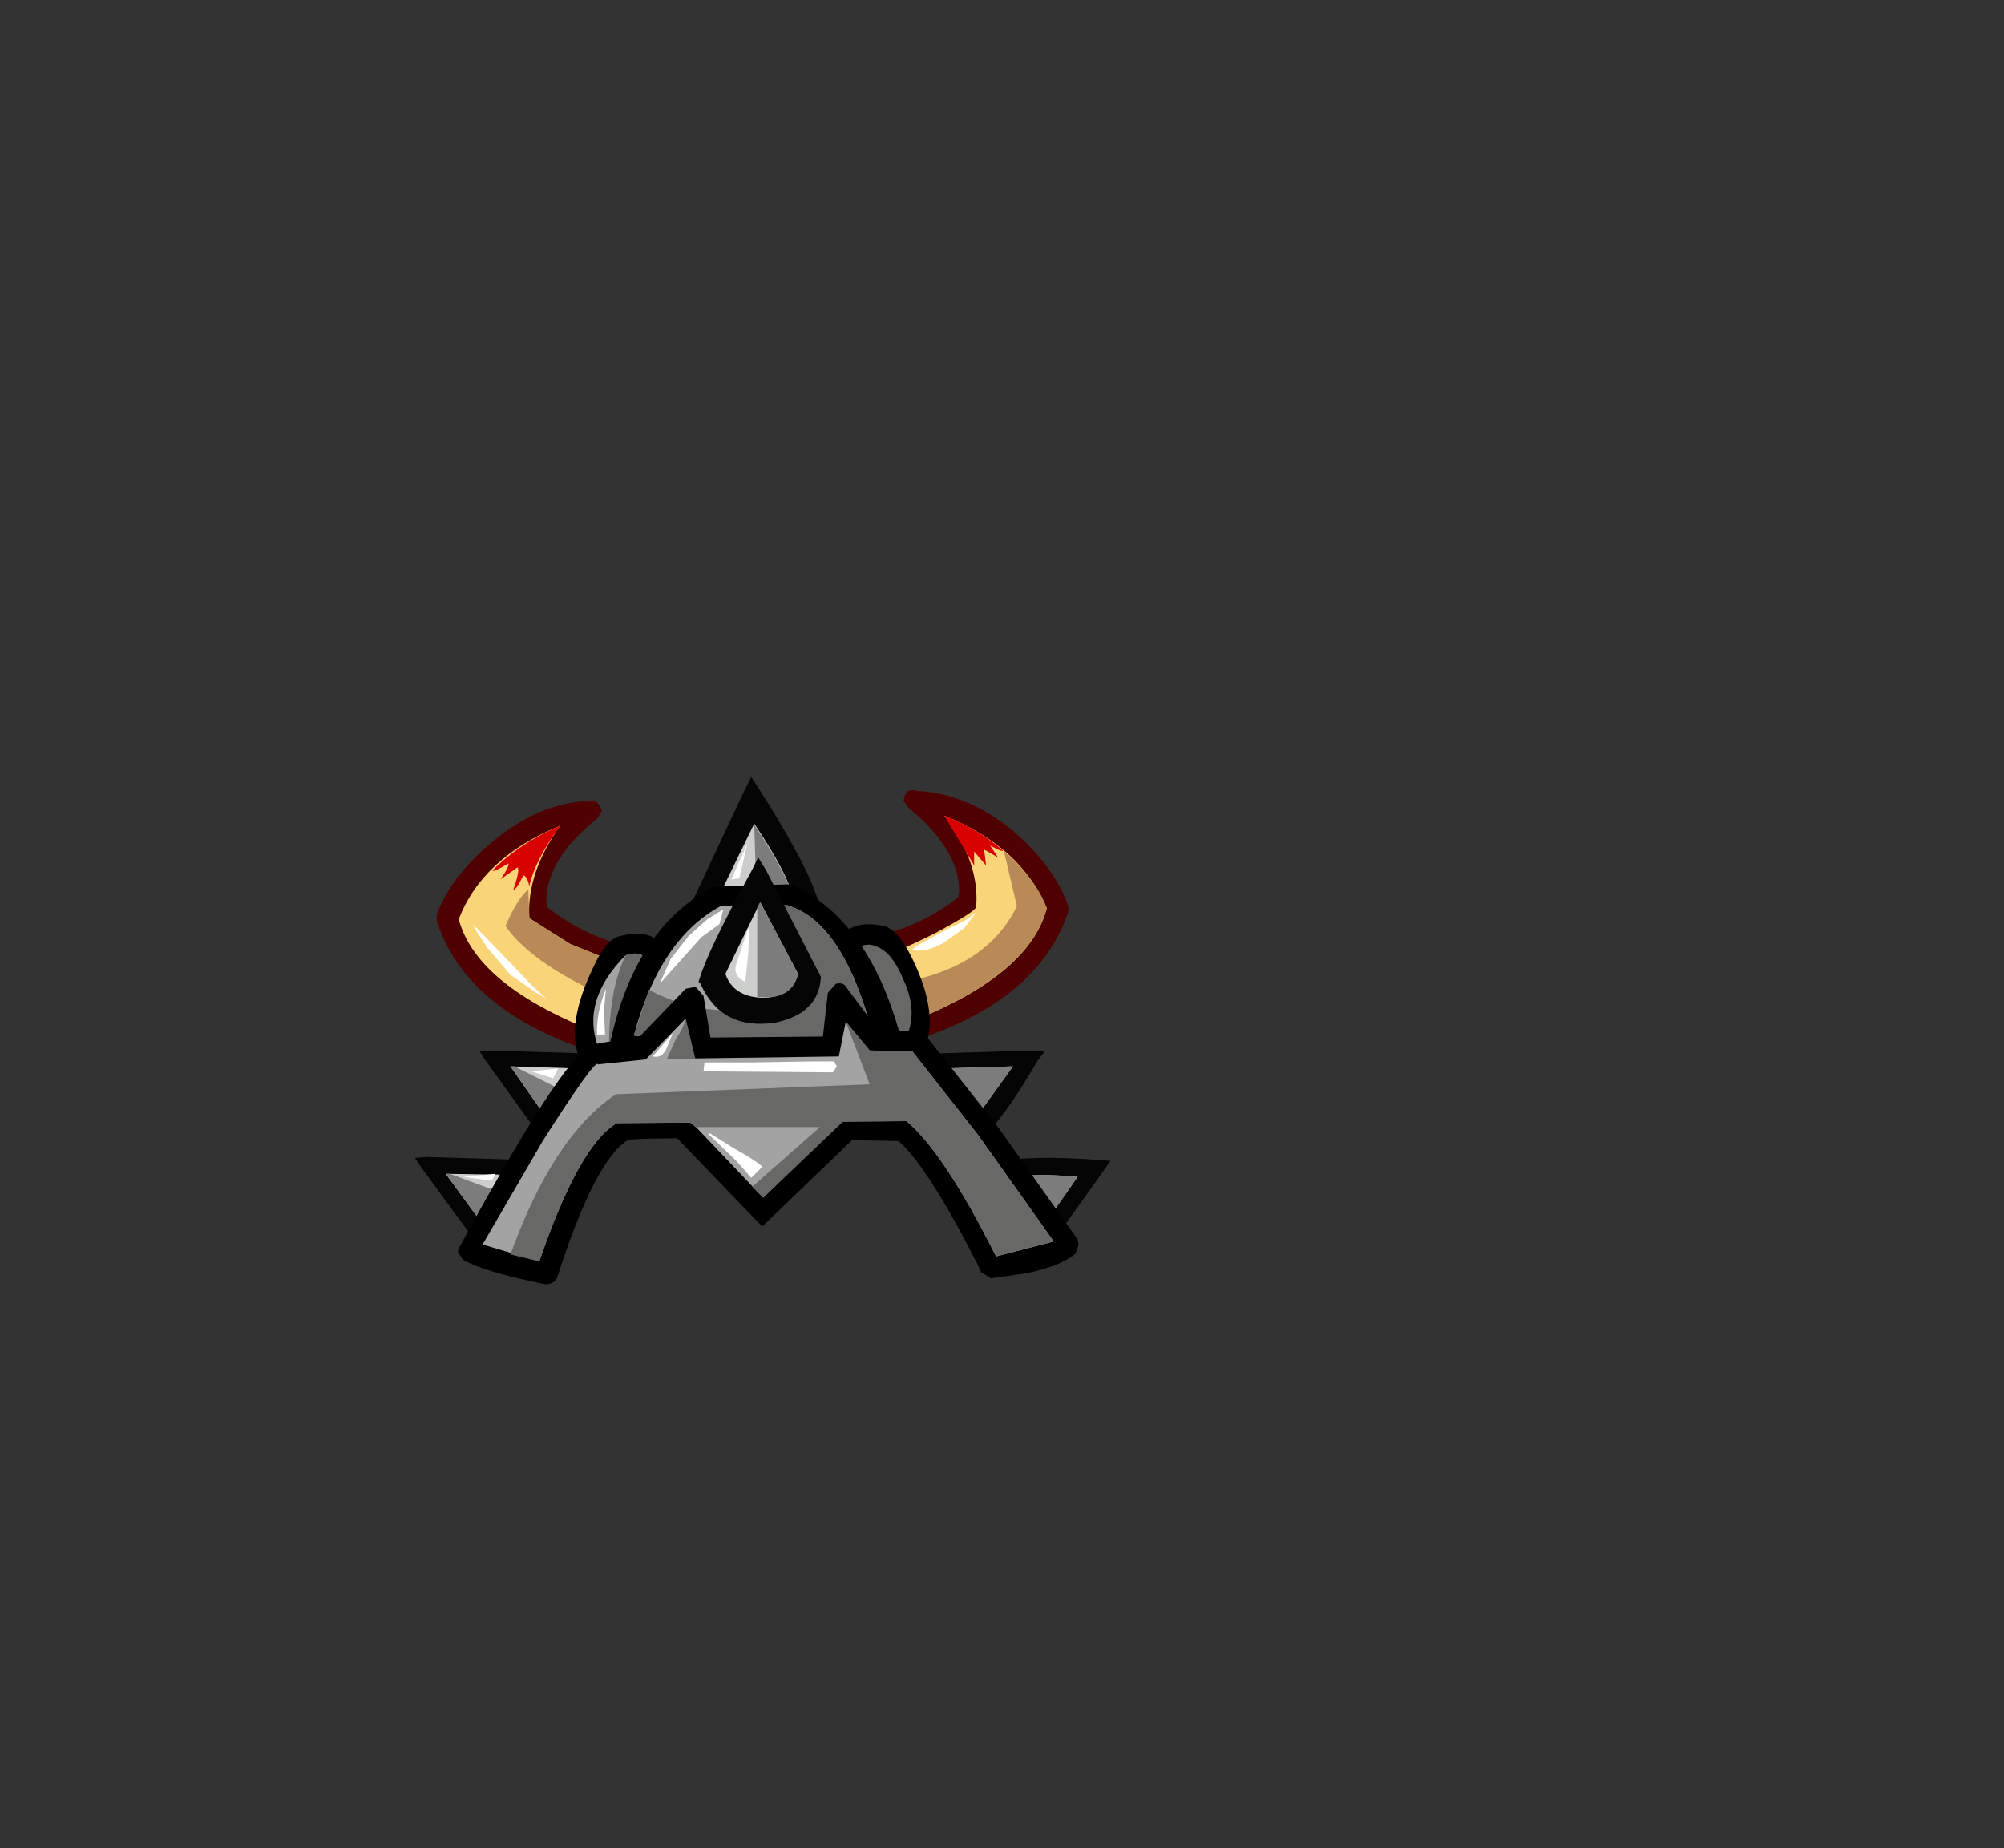 <svg xmlns:xlink="http://www.w3.org/1999/xlink" height="92.9" width="100.7" xmlns="http://www.w3.org/2000/svg"><rect width="100%" height="100%" fill="#333333" stroke="none"/><use height="25.5" transform="translate(20.85 39.05)" width="34.95" xlink:href="#a"/><defs><g id="a" fill-rule="evenodd"><path d="m4.65-1.5.1-.75q.1-.4.4-.4 2.45-.5 4.35-2l.05-.3q0-2.1-2.55-4.2l-.25-.35.05-.2q.15-.45.55-.3 2.6.1 4.95 2.05 2 1.75 2.7 3.65l.05.3Q13.65.4 7.6 2.45h-.3q-.9-.2-1.75-1.35-.9-1.25-.9-2.6" fill="#4f0000" transform="translate(17.8 10.7)"/><path d="M13.95-4.1Q13.1-.85 7.5 1.45 6.8 1.2 6.2.25q-.65-1.1-.45-2 .6-.1 2.6-1.1 1.95-1.05 2.05-1.3.2-2.25-1.6-4.6 3.85 1.55 5.15 4.65" fill="#f9d478" transform="translate(17.8 10.7)"/><path d="M10.3-6.95v.7l-1.5-2.5q1.75.7 2.95 1.75 0 .1-.65-.25l.4.6-.7-.4.1.8-.6-.7" fill="#d80000" transform="translate(17.8 10.7)"/><path d="M11.8-6.95q1.6 1.35 2.15 2.85Q13.1-.85 7.5 1.45L6.2-.3q4.65-.65 6.25-3.9l-.65-2.75" fill="#b78a58" transform="translate(17.8 10.7)"/><path d="m7.3-2.15 1.85-1q.85-.35 1.3-.8l-.65.85-1.05.75q-.9.5-1.6.35l.2-.15H7.3" fill="#fff" transform="translate(17.8 10.7)"/><path d="m-11.2-4.45.05.3q1.9 1.5 4.35 2.05l.4.35.05.8q0 1.4-.9 2.6-.8 1.15-1.7 1.35h-.3Q-15.3.9-16.7-3.45v-.35q.75-1.95 2.75-3.6 2.35-2 4.95-2.1.3-.1.5.3l.1.2-.25.4q-2.55 2.05-2.55 4.15" fill="#4f0000" transform="translate(17.8 10.7)"/><path d="M-15.6-3.55q1.2-3.1 5.1-4.7-1.7 2.4-1.55 4.65L-10-2.3l2.6 1.05q.15.9-.45 2-.65 1-1.3 1.2-5.6-2.3-6.45-5.5" fill="#f9d478" transform="translate(17.8 10.7)"/><path d="M-13.1-6.35q-.75.45-.8.35 1.4-1.4 3.4-2.25-1.3 1.8-1.55 3.05-.1-.5-.3-.55-.4.8-.5.7.35-1 .2-1.1l-.85.6q.45-.65.4-.8" fill="#d80000" transform="translate(17.8 10.7)"/><path d="M-13.25-3.2q.6-1.4 1.15-1.85l.05 1.45L-10-2.3l2.6 1.05q.3 1.5-.1 1.9-4.3-1.8-5.75-3.85" fill="#b78a58" transform="translate(17.8 10.7)"/><path d="m-13-.75-1.15-1.35-.5-.75-.25-.45.65.65 1.2 1.25 1.1 1.15.75.7-.65-.4-1.15-.8" fill="#fff" transform="translate(17.8 10.7)"/><path d="M-7.5-2.7q1.75-.45 2.25.75.15.3-.15.6l-.95 2.2-.5 2.25-.05.4-.45.3-1.65.05q-.35 0-.5-.3-.75-1.75.65-4.65.65-1.45 1.35-1.6" transform="translate(17.8 10.7)"/><path d="M-7.25-1.7q.85-.35 1.15.3-.4.25-.95 2.1-.65 1.8-.4 2.2l-1.15-.05Q-9.45.55-7.25-1.7" fill="#a2a3a2" transform="translate(17.8 10.7)"/><path d="M-7.2-1.75q.85-.25 1.1.35-.4.25-.95 2.1-.65 1.8-.4 2.2h-.6q0-2.95.85-4.65" fill="#686867" transform="translate(17.8 10.7)"/><path d="M6.75-.5q.7 1.5.2 2.75l-1.3-.05Q5.9 1.9 5.1.25q-.7-1.7-1.15-1.85.7-.95 1.5-.55.75.3 1.3 1.65" fill="#a2a3a2" transform="translate(17.8 10.7)"/><path d="M3.4-2.3q.55-1.3 2.4-.9.7.2 1.4 1.65Q8.55 1.2 7.8 3l-.45.3-1.7-.05-.4-.3-.05-.45L4.6.35 3.55-1.7q-.35-.2-.15-.6" transform="translate(17.8 10.7)"/><path d="M6.75-.5q.7 1.5.2 2.75l-1.3-.05Q5.9 1.9 5.1.25q-.7-1.7-1.15-1.85.7-.95 1.5-.55.75.3 1.3 1.65" fill="#686867" transform="translate(17.8 10.7)"/><path d="M2.5-4.35q-.15 2-2.45 2.4-2.8.5-4-2.05L-4-4.1l.05-.15 2.7-5.75.35-.7.45.7Q2-6.15 2.5-4.35" fill="#050505" transform="translate(17.8 10.7)"/><path d="m-2.6-4.55 1.85-3.8q1.65 2.45 2 3.8Q.95-3.3-.6-3.3q-1.6 0-2-1.25" fill="#cccecc" transform="translate(17.8 10.7)"/><path d="m-.6-3.3-.15-5q1.65 2.5 2 3.75Q.95-3.3-.6-3.3" fill="#7c7c7c" transform="translate(17.8 10.7)"/><path d="m1.05-5.3.2.05q3.8 1.85 5.35 7.6l-.05.45-.3.2q-4.15 1.1-13.8.35l-.4-.2L-8 2.7q1.25-5.8 5.15-7.85l.1-.05 3.8-.1" transform="translate(17.8 10.7)"/><path d="M-6.8 2.3q1.3-4.85 4.35-6.5L.9-4.25q2.8.8 4.3 6.45-4.15 1.05-12 .1" fill="#a2a3a2" transform="translate(17.8 10.7)"/><path d="m-6.8 2.3.75-2.3Q-2.8 1.7.4.6 1 0 .65-1.9.25-3.8-.4-4.3l1.3.05q2.8.8 4.3 6.45-4.15 1.05-12 .1" fill="#686867" transform="translate(17.8 10.7)"/><path d="m-14.25 3.55-.3-.45.55-.05 4.85.15q1.3.8.65 2.45-.6 2.05-2.75 1.9h-.1l-.1-.1-2.8-3.9" fill="#050505" transform="translate(17.8 10.7)"/><path d="M-11.15 6.5-13 3.85l3.25.1q.75.65.2 1.7-.65 1.05-1.6.85" fill="#cccecc" transform="translate(17.8 10.7)"/><path d="m-12.8 3.85 3.3 1.65q-.6 1.15-1.65 1L-13 3.85h.2" fill="#7c7c7c" transform="translate(17.8 10.7)"/><path d="m-17.5 8.9-.3-.45.6-.05 4.8.15q1.3.8.7 2.45-.65 2.1-2.75 1.95h-.1l-.1-.15-2.85-3.9" fill="#050505" transform="translate(17.8 10.7)"/><path d="m-14.35 11.85-1.9-2.6 3.3.05q.75.65.15 1.7-.6 1.05-1.55.85" fill="#cccecc" transform="translate(17.8 10.7)"/><path d="m-16.05 9.25 3.4 1.25q-.3 1.6-1.7 1.35l-1.9-2.6h.2" fill="#7c7c7c" transform="translate(17.8 10.7)"/><path d="m13.85 3.1-.35.45q-1.75 3-2.9 4l-.05.1h-.15q-2.15.2-2.8-1.95-.6-1.65.7-2.5l4.9-.15.65.05" fill="#050505" transform="translate(17.8 10.7)"/><path d="M10.3 6.55q-.95.2-1.55-.85-.65-1.1.1-1.75l3.4-.1-1.95 2.7" fill="#cccecc" transform="translate(17.8 10.7)"/><path d="M10.3 6.55q-.95.2-1.55-.85-.65-1.1.1-1.75l3.4-.1-1.95 2.7" fill="#7c7c7c" transform="translate(17.8 10.7)"/><path d="m17.15 8.6-.35.5-2.85 4-.1.05h-.1q-2.15.2-2.85-1.95-.6-1.65.7-2.55 1.4-.35 4.95-.1l.6.05" fill="#050505" transform="translate(17.8 10.7)"/><path d="M13.65 12.05q-1 .2-1.6-.85-.65-1.1.15-1.75 1-.25 3.3-.05l-1.85 2.65" fill="#cccecc" transform="translate(17.8 10.7)"/><path d="M13.65 12.05q-1 .2-1.6-.85-.65-1.1.15-1.75 1-.25 3.3-.05l-1.85 2.65" fill="#7c7c7c" transform="translate(17.8 10.7)"/><path d="M-.35 11.9-5.5 6.55l10.5.2-5.35 5.15" transform="translate(17.8 10.7)"/><path d="M3.35-.3q.4-.1.55.2l1.6 2.15h2l.25.1L11.5 6.9l4 5.65.05.25-.15.45q-.75.65-2.5 1l-1.75.25-.5-.3-.15-.35q-2.55-5-4-6.25-12.85-.25-13.6-.05-1.65 1-3.55 6.9-.15.35-.6.35-3.2-.65-4.15-1.25l-.25-.4.05-.15q4.7-8.65 6.35-10 .25-.4 2.6-.5L-4.2-.05l.5-.1.4.45.35 2.1 5.65-.05.25-2.2.4-.45" transform="translate(17.8 10.7)"/><path d="m3.5 3.35.35-1.75 1.2 1.45 2.15.05 3.3 4.2 3.8 5.35-2.9.75Q8.8 8.2 6.9 6.6l-14.55.1q-1.9 1.1-3.9 6.95l-2.85-.85 3.05-5.25Q-8.7 3.4-8.6 3.75l2.4-.25 2-2.05.45 2 7.25-.1" fill="#a2a3a2" transform="translate(17.8 10.7)"/><path d="m7.2 3.1 3.3 4.2 3.8 5.35-2.9.75Q8.8 8.2 6.9 6.6l-14.55.1q-1.9 1.1-3.9 6.95L-13 13.3q2.15-5.95 5.3-8.05l12.75-.5-1.2-3.15 1.2 1.45 2.15.05" fill="#686867" transform="translate(17.8 10.7)"/><path d="M-4.2 6.35h8.1l-4.2 4.1-3.9-4.1" fill="#a2a3a2" transform="translate(17.8 10.7)"/><path d="m-.3 10.45-.55-.55 3.4-3H-3.7l-.75-.6h8.5L-.3 10.45m-3.9-9 .5 2.05h-1.45l.45-1q.5-.75.45-1.05h.05" fill="#686867" transform="translate(17.8 10.7)"/><path d="m-.9-5.95.35-.7.4.65L2.6-.65Q2.5 1.2.3 1.65q-2.7.4-3.75-1.95l-.1-.1.05-.15q.45-1.5 2.6-5.4" fill="#050505" transform="translate(17.8 10.7)"/><path d="m-2.2-.8 1.75-3.6 1.9 3.6Q1.15.4-.35.4-1.8.35-2.2-.8" fill="#cccecc" transform="translate(17.8 10.7)"/><path d="m-.6-4.15.15-.25 1.9 3.6Q1.15.55-.6.35v-4.5" fill="#7c7c7c" transform="translate(17.8 10.7)"/><path d="m-2.3-4.05-.2.75-.9.65L-5.5-.3l.55-1.25.9-1.15.95-.85.8-.5m1.25.95.05.05-.05 1.2L-1.2-.4q-.65-.3-.45-.9l.6-1.8m-.05-4.25-.4 1.75-.4.05.8-1.8M-8.3 1l.05 1.25h-.4q-.05-1.05.45-2.3L-8.3 1m-3.65 3.1 1.35-.15-.25.5-1.1-.35m-3.4 5.3h-.05l1.65-.15-.2.35-1.4-.2m10.4-7.1.1-.1-.35.85q-.25.4-.65.3l.9-1.05M3.2 4.15l-6.5-.05.05-.45h2.4L2.1 3.6h1.15l.15.25-.2.3m-6.25 3.1L-3 7.2l1.2.75q1.25.7 1.45.95l-.55.55-.75-.85-1.4-1.35" fill="#fff" transform="translate(17.8 10.7)"/></g></defs></svg>